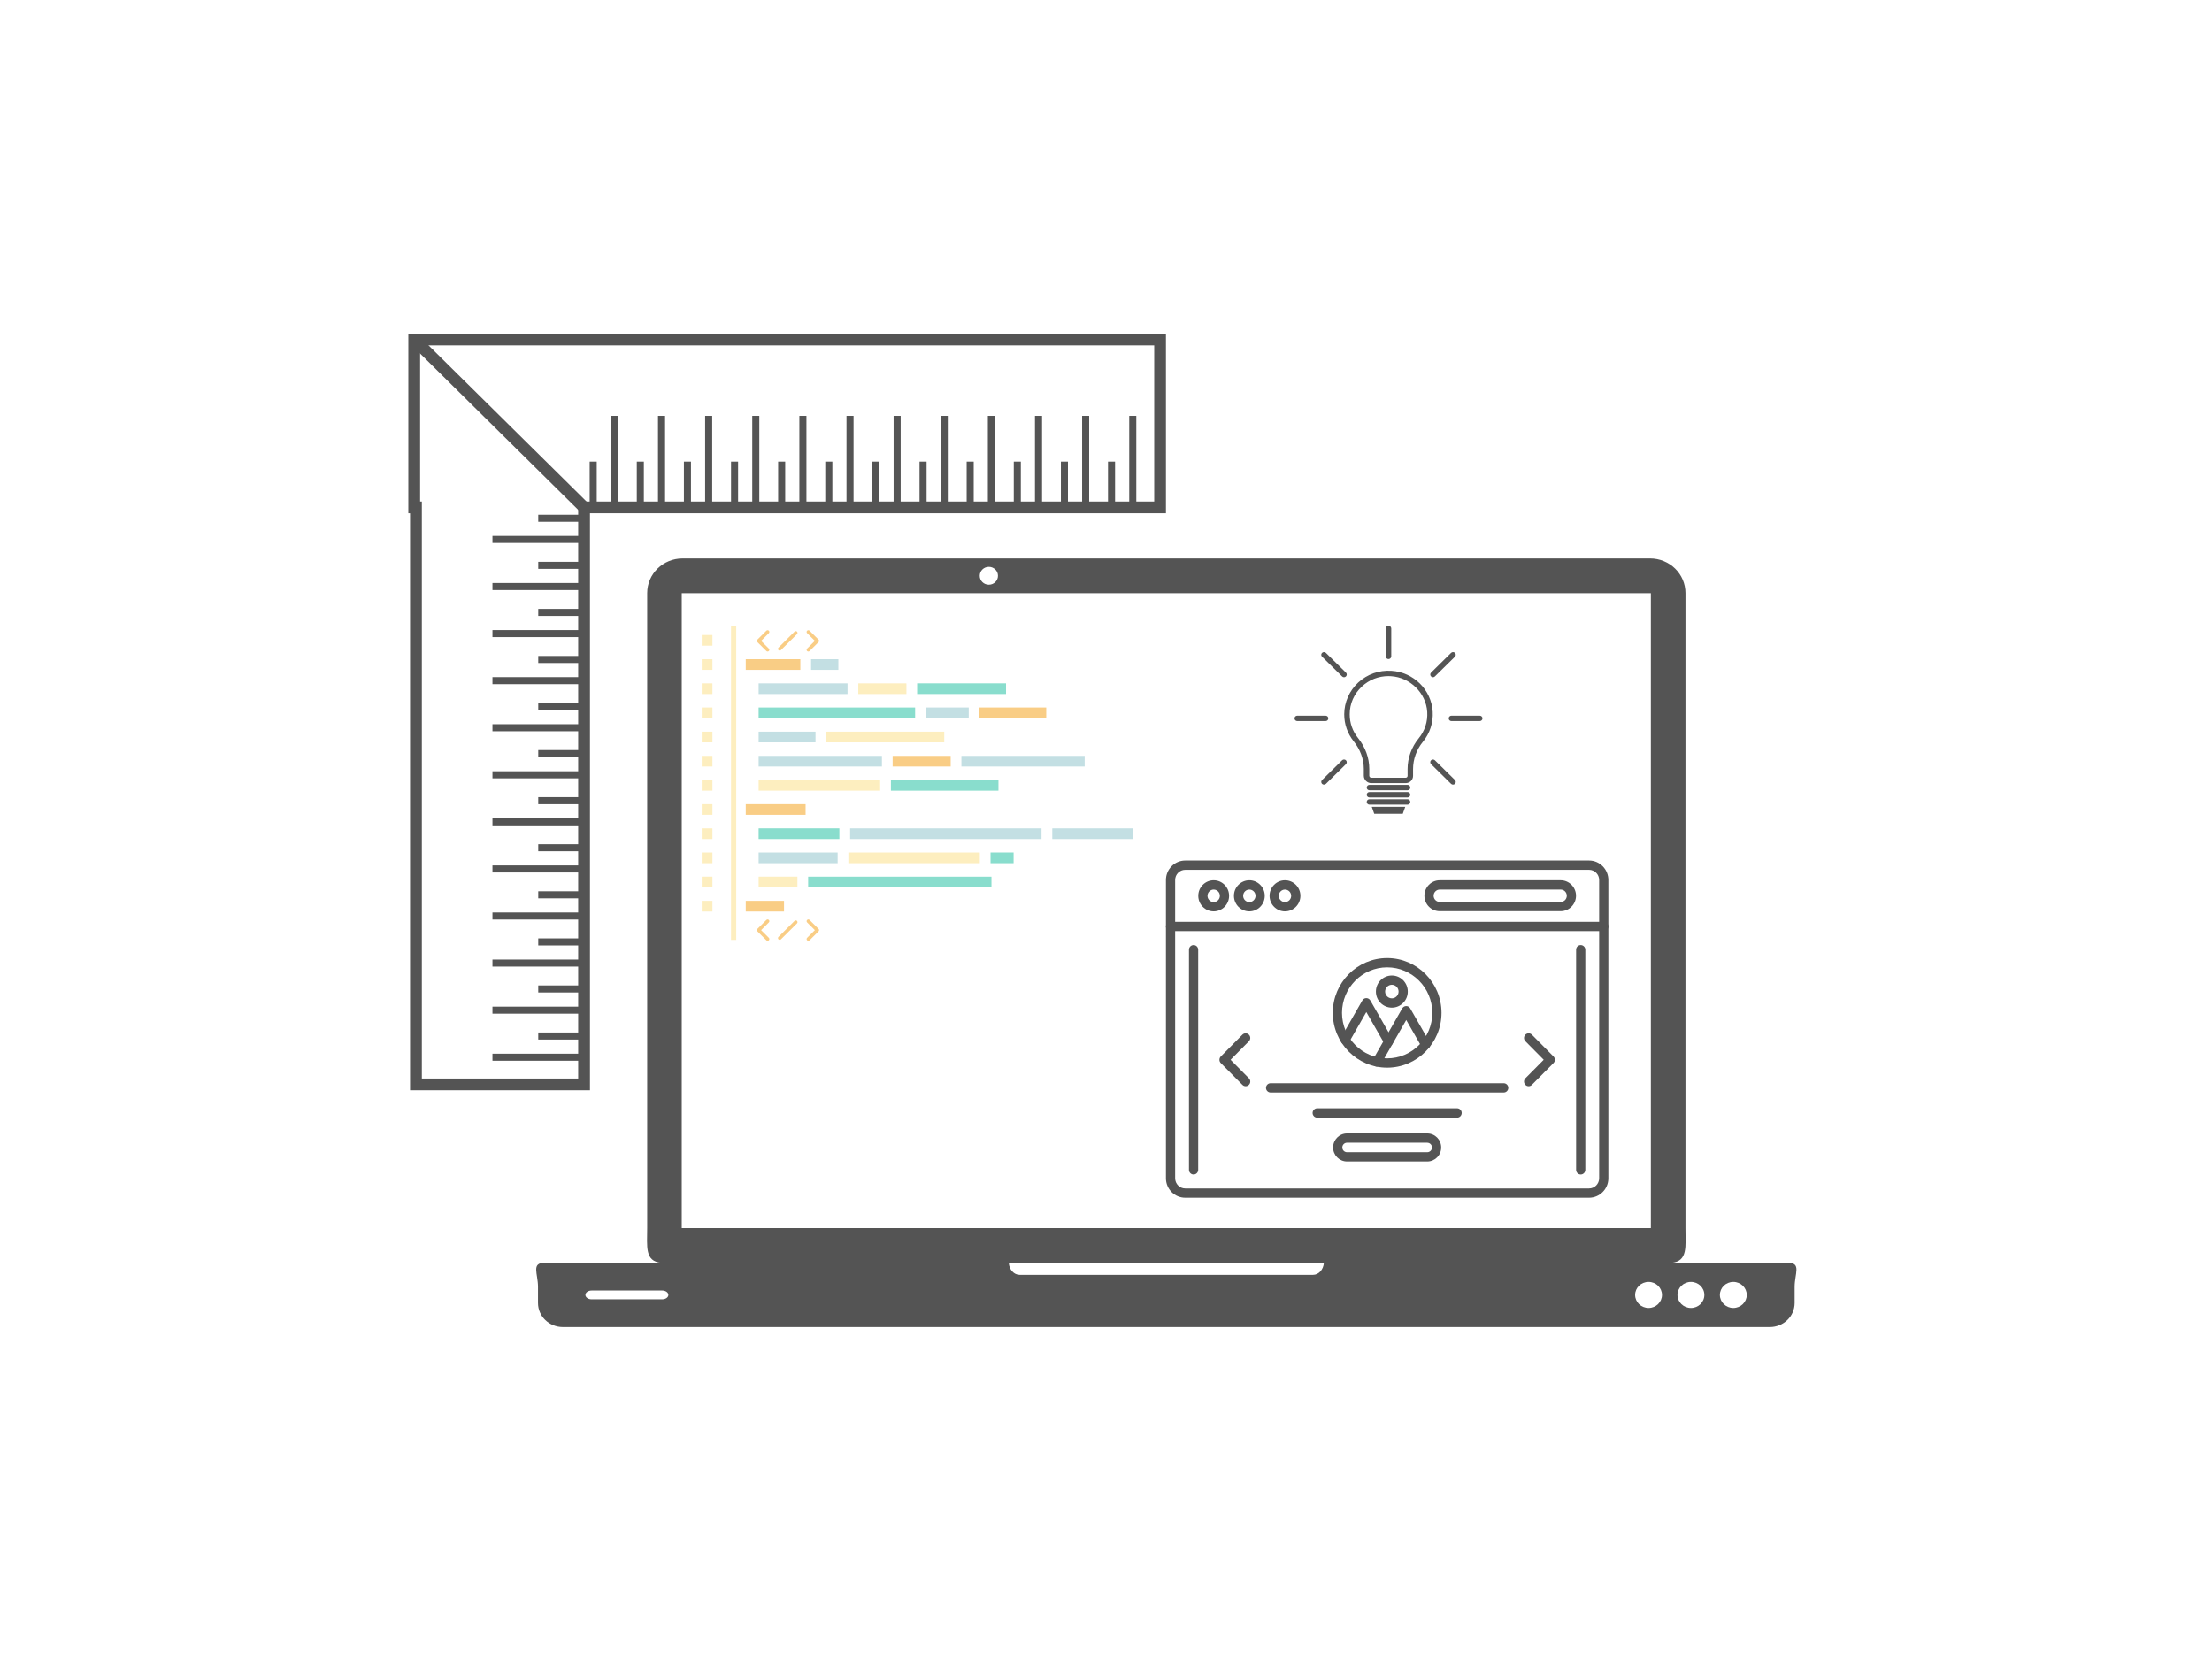 <svg xmlns="http://www.w3.org/2000/svg" xmlns:xlink="http://www.w3.org/1999/xlink" width="400" zoomAndPan="magnify" viewBox="0 0 300 225" height="300" preserveAspectRatio="xMidYMid meet" version="1.0"><defs><filter x="0%" y="0%" width="100%" height="100%" id="7ccce91b01"><feColorMatrix values="0 0 0 0 1 0 0 0 0 1 0 0 0 0 1 0 0 0 1 0" color-interpolation-filters="sRGB"/></filter><clipPath id="f1be2c2528"><path d="M 72 75.734 L 244 75.734 L 244 179.984 L 72 179.984 Z M 72 75.734 " clip-rule="nonzero"/></clipPath><clipPath id="69e0868ea3"><path d="M 158.129 116.703 L 218.129 116.703 L 218.129 162.453 L 158.129 162.453 Z M 158.129 116.703 " clip-rule="nonzero"/></clipPath><clipPath id="1a689b2244"><path d="M 158.129 125 L 218.129 125 L 218.129 126.391 L 158.129 126.391 Z M 158.129 125 " clip-rule="nonzero"/></clipPath><clipPath id="a05690b66f"><path d="M 55.379 45.184 L 158.129 45.184 L 158.129 147.934 L 55.379 147.934 Z M 55.379 45.184 " clip-rule="nonzero"/></clipPath><clipPath id="d1d3d155ba"><path d="M 55.379 45.184 L 80 45.184 L 80 70 L 55.379 70 Z M 55.379 45.184 " clip-rule="nonzero"/></clipPath><mask id="48fa0aaeaf"><g filter="url(#7ccce91b01)"><rect x="-30" width="360" fill="#000000" y="-22.5" height="270" fill-opacity="0.51"/></g></mask><clipPath id="c1a80fc7d0"><path d="M 7 5 L 58.668 5 L 58.668 34 L 7 34 Z M 7 5 " clip-rule="nonzero"/></clipPath><clipPath id="c57108ca6d"><path d="M 0.168 0.867 L 38 0.867 L 38 43.617 L 0.168 43.617 Z M 0.168 0.867 " clip-rule="nonzero"/></clipPath><clipPath id="9e4cd77a38"><path d="M 6.039 1.359 L 46.922 1.359 L 46.922 43.59 L 6.039 43.59 Z M 6.039 1.359 " clip-rule="nonzero"/></clipPath><clipPath id="32302532c4"><rect x="0" width="59" y="0" height="45"/></clipPath><clipPath id="b9bf8d7031"><path d="M 186.043 109.422 L 190.586 109.422 L 190.586 110.367 L 186.043 110.367 Z M 186.043 109.422 " clip-rule="nonzero"/></clipPath><clipPath id="046db557b6"><path d="M 187 84.867 L 189 84.867 L 189 90 L 187 90 Z M 187 84.867 " clip-rule="nonzero"/></clipPath><clipPath id="db78edc6fe"><path d="M 196.477 97.059 L 201.062 97.059 L 201.062 97.793 L 196.477 97.793 Z M 196.477 97.059 " clip-rule="nonzero"/></clipPath><clipPath id="4de6cc7196"><path d="M 175.562 97 L 181 97 L 181 98 L 175.562 98 Z M 175.562 97 " clip-rule="nonzero"/></clipPath></defs><g clip-path="url(#f1be2c2528)"><path fill="#545454" d="M 92.578 75.734 C 89.918 75.734 87.773 77.832 87.773 80.441 L 87.773 166.57 C 87.773 169.051 87.422 171.07 89.68 171.266 L 73.879 171.266 C 72.012 171.266 72.965 172.723 72.965 174.535 L 72.965 176.715 C 72.965 178.523 74.473 179.984 76.34 179.984 L 240.02 179.984 C 241.891 179.984 243.395 178.523 243.395 176.715 L 243.395 174.535 C 243.395 172.723 244.352 171.266 242.48 171.266 L 226.684 171.266 C 228.938 171.07 228.59 169.051 228.59 166.57 L 228.59 80.441 C 228.59 77.832 226.445 75.734 223.781 75.734 Z M 134.109 76.875 C 134.793 76.875 135.348 77.418 135.348 78.086 C 135.348 78.754 134.793 79.297 134.109 79.297 C 133.426 79.297 132.875 78.754 132.875 78.086 C 132.875 77.418 133.426 76.875 134.109 76.875 Z M 92.461 80.449 L 223.898 80.449 L 223.898 166.562 L 92.461 166.562 Z M 136.812 171.277 L 179.551 171.277 C 179.484 172.191 178.852 172.902 178.074 172.902 L 138.289 172.902 C 137.512 172.902 136.875 172.191 136.812 171.277 Z M 223.586 173.859 C 224.59 173.859 225.406 174.648 225.406 175.625 C 225.406 176.598 224.59 177.391 223.586 177.391 C 222.578 177.391 221.762 176.598 221.762 175.625 C 221.762 174.648 222.578 173.859 223.586 173.859 Z M 229.332 173.859 C 230.34 173.859 231.152 174.648 231.152 175.625 C 231.152 176.598 230.34 177.391 229.332 177.391 C 228.324 177.391 227.508 176.598 227.508 175.625 C 227.508 174.648 228.324 173.859 229.332 173.859 Z M 235.078 173.859 C 236.086 173.859 236.902 174.648 236.902 175.625 C 236.902 176.598 236.086 177.391 235.078 177.391 C 234.074 177.391 233.258 176.598 233.258 175.625 C 233.258 174.648 234.074 173.859 235.078 173.859 Z M 80.238 175.027 L 89.801 175.027 C 90.27 175.027 90.645 175.293 90.645 175.625 C 90.645 175.953 90.27 176.219 89.801 176.219 L 80.238 176.219 C 79.773 176.219 79.395 175.953 79.395 175.625 C 79.395 175.293 79.773 175.027 80.238 175.027 Z M 80.238 175.027 " fill-opacity="1" fill-rule="nonzero"/></g><g clip-path="url(#69e0868ea3)"><path fill="#545454" d="M 160.746 117.969 C 159.992 117.969 159.379 118.586 159.379 119.348 L 159.379 159.801 C 159.379 160.562 159.992 161.18 160.746 161.18 L 215.516 161.18 C 216.27 161.18 216.883 160.562 216.883 159.801 L 216.883 119.348 C 216.883 118.586 216.27 117.969 215.516 117.969 Z M 215.516 162.441 L 160.746 162.441 C 159.305 162.441 158.129 161.258 158.129 159.801 L 158.129 119.348 C 158.129 117.891 159.305 116.707 160.746 116.707 L 215.516 116.707 C 216.957 116.707 218.133 117.891 218.133 119.348 L 218.133 159.801 C 218.133 161.258 216.957 162.441 215.516 162.441 " fill-opacity="1" fill-rule="evenodd"/></g><g clip-path="url(#1a689b2244)"><path fill="#545454" d="M 217.508 126.281 L 158.754 126.281 C 158.41 126.281 158.129 125.996 158.129 125.648 C 158.129 125.301 158.41 125.02 158.754 125.02 L 217.508 125.02 C 217.852 125.02 218.133 125.301 218.133 125.648 C 218.133 125.996 217.852 126.281 217.508 126.281 " fill-opacity="1" fill-rule="evenodd"/></g><path fill="#545454" d="M 164.605 120.648 C 164.145 120.648 163.766 121.027 163.766 121.492 C 163.766 121.961 164.145 122.34 164.605 122.34 C 165.07 122.34 165.445 121.961 165.445 121.492 C 165.445 121.027 165.07 120.648 164.605 120.648 Z M 164.605 123.602 C 163.453 123.602 162.516 122.656 162.516 121.492 C 162.516 120.332 163.453 119.387 164.605 119.387 C 165.758 119.387 166.695 120.332 166.695 121.492 C 166.695 122.656 165.758 123.602 164.605 123.602 " fill-opacity="1" fill-rule="evenodd"/><path fill="#545454" d="M 169.441 120.648 C 168.977 120.648 168.602 121.027 168.602 121.492 C 168.602 121.961 168.977 122.34 169.441 122.34 C 169.906 122.34 170.281 121.961 170.281 121.492 C 170.281 121.027 169.906 120.648 169.441 120.648 Z M 169.441 123.602 C 168.289 123.602 167.352 122.656 167.352 121.492 C 167.352 120.332 168.289 119.387 169.441 119.387 C 170.594 119.387 171.531 120.332 171.531 121.492 C 171.531 122.656 170.594 123.602 169.441 123.602 " fill-opacity="1" fill-rule="evenodd"/><path fill="#545454" d="M 174.273 120.648 C 173.812 120.648 173.434 121.027 173.434 121.492 C 173.434 121.961 173.812 122.34 174.273 122.34 C 174.738 122.34 175.113 121.961 175.113 121.492 C 175.113 121.027 174.738 120.648 174.273 120.648 Z M 174.273 123.602 C 173.121 123.602 172.184 122.656 172.184 121.492 C 172.184 120.332 173.121 119.387 174.273 119.387 C 175.43 119.387 176.367 120.332 176.367 121.492 C 176.367 122.656 175.43 123.602 174.273 123.602 " fill-opacity="1" fill-rule="evenodd"/><path fill="#545454" d="M 195.262 120.648 C 194.805 120.648 194.434 121.023 194.434 121.484 C 194.434 121.945 194.805 122.32 195.262 122.32 L 211.668 122.32 C 212.125 122.32 212.496 121.945 212.496 121.484 C 212.496 121.023 212.125 120.648 211.668 120.648 Z M 211.668 123.578 L 195.262 123.578 C 194.113 123.578 193.184 122.641 193.184 121.484 C 193.184 120.328 194.113 119.387 195.262 119.387 L 211.668 119.387 C 212.812 119.387 213.746 120.328 213.746 121.484 C 213.746 122.641 212.812 123.578 211.668 123.578 " fill-opacity="1" fill-rule="evenodd"/><path fill="#545454" d="M 161.879 159.289 C 161.535 159.289 161.254 159.008 161.254 158.66 L 161.254 128.801 C 161.254 128.453 161.535 128.172 161.879 128.172 C 162.227 128.172 162.504 128.453 162.504 128.801 L 162.504 158.66 C 162.504 159.008 162.227 159.289 161.879 159.289 Z M 214.383 159.289 C 214.035 159.289 213.758 159.008 213.758 158.66 L 213.758 128.801 C 213.758 128.453 214.035 128.172 214.383 128.172 C 214.727 128.172 215.008 128.453 215.008 128.801 L 215.008 158.66 C 215.008 159.008 214.727 159.289 214.383 159.289 " fill-opacity="1" fill-rule="evenodd"/><path fill="#545454" d="M 203.938 148.168 L 172.324 148.168 C 171.98 148.168 171.699 147.887 171.699 147.539 C 171.699 147.191 171.98 146.91 172.324 146.91 L 203.938 146.91 C 204.281 146.91 204.562 147.191 204.562 147.539 C 204.562 147.887 204.281 148.168 203.938 148.168 " fill-opacity="1" fill-rule="evenodd"/><path fill="#545454" d="M 188.133 131.195 C 184.754 131.195 182.008 133.965 182.008 137.367 C 182.008 140.77 184.754 143.539 188.133 143.539 C 191.508 143.539 194.254 140.77 194.254 137.367 C 194.254 133.965 191.508 131.195 188.133 131.195 Z M 188.133 144.801 C 184.066 144.801 180.758 141.465 180.758 137.367 C 180.758 133.27 184.066 129.934 188.133 129.934 C 192.195 129.934 195.504 133.27 195.504 137.367 C 195.504 141.465 192.195 144.801 188.133 144.801 " fill-opacity="1" fill-rule="evenodd"/><path fill="#545454" d="M 188.32 141.895 C 188.105 141.895 187.895 141.781 187.781 141.578 L 185.305 137.258 L 182.977 141.328 C 182.805 141.629 182.422 141.734 182.121 141.559 C 181.824 141.387 181.723 141 181.895 140.699 L 184.766 135.684 C 184.875 135.488 185.082 135.367 185.305 135.367 C 185.531 135.367 185.738 135.488 185.848 135.684 L 188.863 140.949 C 189.035 141.25 188.934 141.633 188.633 141.809 C 188.535 141.867 188.426 141.895 188.32 141.895 " fill-opacity="1" fill-rule="evenodd"/><path fill="#545454" d="M 186.738 144.656 C 186.633 144.656 186.523 144.629 186.426 144.57 C 186.129 144.395 186.023 144.012 186.199 143.711 L 190.176 136.758 C 190.289 136.566 190.496 136.445 190.719 136.445 C 190.941 136.445 191.148 136.566 191.258 136.758 L 193.895 141.359 C 194.066 141.66 193.965 142.047 193.664 142.219 C 193.367 142.395 192.984 142.293 192.812 141.988 L 190.719 138.336 L 187.281 144.34 C 187.164 144.543 186.953 144.656 186.738 144.656 " fill-opacity="1" fill-rule="evenodd"/><path fill="#545454" d="M 188.77 133.559 C 188.266 133.559 187.855 133.973 187.855 134.48 C 187.855 134.984 188.266 135.398 188.77 135.398 C 189.27 135.398 189.68 134.984 189.68 134.48 C 189.68 133.973 189.27 133.559 188.77 133.559 Z M 188.77 136.66 C 187.578 136.66 186.605 135.68 186.605 134.48 C 186.605 133.277 187.578 132.301 188.77 132.301 C 189.961 132.301 190.93 133.277 190.93 134.48 C 190.93 135.68 189.961 136.66 188.77 136.66 " fill-opacity="1" fill-rule="evenodd"/><path fill="#545454" d="M 197.617 151.574 L 178.645 151.574 C 178.301 151.574 178.02 151.293 178.02 150.941 C 178.02 150.594 178.301 150.312 178.645 150.312 L 197.617 150.312 C 197.961 150.312 198.242 150.594 198.242 150.941 C 198.242 151.293 197.961 151.574 197.617 151.574 " fill-opacity="1" fill-rule="evenodd"/><path fill="#545454" d="M 182.688 154.977 C 182.336 154.977 182.051 155.266 182.051 155.621 C 182.051 155.977 182.336 156.266 182.688 156.266 L 193.57 156.266 C 193.922 156.266 194.211 155.977 194.211 155.621 C 194.211 155.266 193.922 154.98 193.57 154.98 Z M 193.57 157.523 L 182.688 157.523 C 181.648 157.523 180.801 156.672 180.801 155.621 C 180.801 154.57 181.648 153.719 182.688 153.719 L 193.57 153.719 C 194.613 153.719 195.461 154.57 195.461 155.621 C 195.461 156.672 194.613 157.523 193.57 157.523 " fill-opacity="1" fill-rule="evenodd"/><path fill="#545454" d="M 168.941 147.316 C 168.781 147.316 168.621 147.254 168.5 147.129 L 165.57 144.176 C 165.449 144.059 165.387 143.898 165.387 143.73 C 165.387 143.562 165.449 143.402 165.57 143.285 L 168.5 140.328 C 168.742 140.082 169.141 140.082 169.383 140.328 C 169.629 140.574 169.629 140.973 169.383 141.219 L 166.895 143.73 L 169.383 146.238 C 169.629 146.484 169.629 146.887 169.383 147.129 C 169.262 147.254 169.102 147.316 168.941 147.316 " fill-opacity="1" fill-rule="evenodd"/><path fill="#545454" d="M 207.32 147.316 C 207.16 147.316 207 147.254 206.879 147.129 C 206.633 146.883 206.633 146.484 206.879 146.238 L 209.367 143.73 L 206.879 141.219 C 206.633 140.973 206.633 140.574 206.879 140.328 C 207.121 140.082 207.52 140.082 207.762 140.328 L 210.695 143.285 C 210.812 143.402 210.879 143.562 210.879 143.73 C 210.879 143.895 210.812 144.059 210.695 144.176 L 207.762 147.129 C 207.641 147.254 207.48 147.316 207.32 147.316 " fill-opacity="1" fill-rule="evenodd"/><g clip-path="url(#a05690b66f)"><path fill="#545454" d="M 56.977 46.836 L 56.977 68.016 L 57.211 68.016 L 57.211 146.273 L 78.414 146.273 L 78.414 68.016 L 156.539 68.016 L 156.539 46.836 Z M 55.379 69.609 L 55.379 45.242 L 158.137 45.242 L 158.137 69.609 L 80.012 69.609 L 80.012 147.867 L 55.613 147.867 L 55.613 69.609 L 55.379 69.609 " fill-opacity="1" fill-rule="nonzero"/></g><g clip-path="url(#d1d3d155ba)"><path fill="#545454" d="M 55.617 46.605 L 56.738 45.473 L 79.777 68.246 L 78.652 69.379 L 55.617 46.605 " fill-opacity="1" fill-rule="nonzero"/></g><path fill="#545454" d="M 153.152 68.812 L 153.152 56.402 L 154.109 56.402 L 154.109 68.812 L 153.152 68.812 " fill-opacity="1" fill-rule="nonzero"/><path fill="#545454" d="M 150.273 68.812 L 150.273 62.605 L 151.23 62.605 L 151.23 68.812 L 150.273 68.812 " fill-opacity="1" fill-rule="nonzero"/><path fill="#545454" d="M 146.762 68.812 L 146.762 56.402 L 147.719 56.402 L 147.719 68.812 L 146.762 68.812 " fill-opacity="1" fill-rule="nonzero"/><path fill="#545454" d="M 143.883 68.812 L 143.883 62.605 L 144.84 62.605 L 144.84 68.812 L 143.883 68.812 " fill-opacity="1" fill-rule="nonzero"/><path fill="#545454" d="M 140.367 68.812 L 140.367 56.402 L 141.328 56.402 L 141.328 68.812 L 140.367 68.812 " fill-opacity="1" fill-rule="nonzero"/><path fill="#545454" d="M 137.492 68.812 L 137.492 62.605 L 138.449 62.605 L 138.449 68.812 L 137.492 68.812 " fill-opacity="1" fill-rule="nonzero"/><path fill="#545454" d="M 133.977 68.812 L 133.977 56.402 L 134.938 56.402 L 134.938 68.812 L 133.977 68.812 " fill-opacity="1" fill-rule="nonzero"/><path fill="#545454" d="M 131.102 68.812 L 131.102 62.605 L 132.059 62.605 L 132.059 68.812 L 131.102 68.812 " fill-opacity="1" fill-rule="nonzero"/><path fill="#545454" d="M 127.586 68.812 L 127.586 56.402 L 128.543 56.402 L 128.543 68.812 L 127.586 68.812 " fill-opacity="1" fill-rule="nonzero"/><path fill="#545454" d="M 124.711 68.812 L 124.711 62.605 L 125.668 62.605 L 125.668 68.812 L 124.711 68.812 " fill-opacity="1" fill-rule="nonzero"/><path fill="#545454" d="M 121.195 68.812 L 121.195 56.402 L 122.152 56.402 L 122.152 68.812 L 121.195 68.812 " fill-opacity="1" fill-rule="nonzero"/><path fill="#545454" d="M 118.316 68.812 L 118.316 62.605 L 119.277 62.605 L 119.277 68.812 L 118.316 68.812 " fill-opacity="1" fill-rule="nonzero"/><path fill="#545454" d="M 114.805 68.812 L 114.805 56.402 L 115.762 56.402 L 115.762 68.812 L 114.805 68.812 " fill-opacity="1" fill-rule="nonzero"/><path fill="#545454" d="M 111.926 68.812 L 111.926 62.605 L 112.887 62.605 L 112.887 68.812 L 111.926 68.812 " fill-opacity="1" fill-rule="nonzero"/><path fill="#545454" d="M 108.414 68.812 L 108.414 56.402 L 109.371 56.402 L 109.371 68.812 L 108.414 68.812 " fill-opacity="1" fill-rule="nonzero"/><path fill="#545454" d="M 105.535 68.812 L 105.535 62.605 L 106.492 62.605 L 106.492 68.812 L 105.535 68.812 " fill-opacity="1" fill-rule="nonzero"/><path fill="#545454" d="M 102.023 68.812 L 102.023 56.402 L 102.98 56.402 L 102.98 68.812 L 102.023 68.812 " fill-opacity="1" fill-rule="nonzero"/><path fill="#545454" d="M 99.145 68.812 L 99.145 62.605 L 100.102 62.605 L 100.102 68.812 L 99.145 68.812 " fill-opacity="1" fill-rule="nonzero"/><path fill="#545454" d="M 95.633 68.812 L 95.633 56.402 L 96.59 56.402 L 96.59 68.812 L 95.633 68.812 " fill-opacity="1" fill-rule="nonzero"/><path fill="#545454" d="M 92.754 68.812 L 92.754 62.605 L 93.711 62.605 L 93.711 68.812 L 92.754 68.812 " fill-opacity="1" fill-rule="nonzero"/><path fill="#545454" d="M 89.238 68.812 L 89.238 56.402 L 90.199 56.402 L 90.199 68.812 L 89.238 68.812 " fill-opacity="1" fill-rule="nonzero"/><path fill="#545454" d="M 86.363 68.812 L 86.363 62.605 L 87.32 62.605 L 87.32 68.812 L 86.363 68.812 " fill-opacity="1" fill-rule="nonzero"/><path fill="#545454" d="M 82.852 68.812 L 82.852 56.402 L 83.809 56.402 L 83.809 68.812 L 82.852 68.812 " fill-opacity="1" fill-rule="nonzero"/><path fill="#545454" d="M 79.973 68.812 L 79.973 62.605 L 80.93 62.605 L 80.93 68.812 L 79.973 68.812 " fill-opacity="1" fill-rule="nonzero"/><path fill="#545454" d="M 66.789 73.637 L 66.789 72.68 L 79.211 72.68 L 79.211 73.637 L 66.789 73.637 " fill-opacity="1" fill-rule="nonzero"/><path fill="#545454" d="M 73 70.766 L 73 69.809 L 79.211 69.809 L 79.211 70.766 L 73 70.766 " fill-opacity="1" fill-rule="nonzero"/><path fill="#545454" d="M 66.789 80.023 L 66.789 79.066 L 79.211 79.066 L 79.211 80.023 L 66.789 80.023 " fill-opacity="1" fill-rule="nonzero"/><path fill="#545454" d="M 73 77.148 L 73 76.191 L 79.211 76.191 L 79.211 77.148 L 73 77.148 " fill-opacity="1" fill-rule="nonzero"/><path fill="#545454" d="M 66.789 86.406 L 66.789 85.449 L 79.211 85.449 L 79.211 86.406 L 66.789 86.406 " fill-opacity="1" fill-rule="nonzero"/><path fill="#545454" d="M 73 83.531 L 73 82.574 L 79.211 82.574 L 79.211 83.531 L 73 83.531 " fill-opacity="1" fill-rule="nonzero"/><path fill="#545454" d="M 66.789 92.789 L 66.789 91.832 L 79.211 91.832 L 79.211 92.789 L 66.789 92.789 " fill-opacity="1" fill-rule="nonzero"/><path fill="#545454" d="M 73 89.918 L 73 88.961 L 79.211 88.961 L 79.211 89.918 L 73 89.918 " fill-opacity="1" fill-rule="nonzero"/><path fill="#545454" d="M 66.789 99.176 L 66.789 98.219 L 79.211 98.219 L 79.211 99.176 L 66.789 99.176 " fill-opacity="1" fill-rule="nonzero"/><path fill="#545454" d="M 73 96.301 L 73 95.344 L 79.211 95.344 L 79.211 96.301 L 73 96.301 " fill-opacity="1" fill-rule="nonzero"/><path fill="#545454" d="M 66.789 105.559 L 66.789 104.602 L 79.211 104.602 L 79.211 105.559 L 66.789 105.559 " fill-opacity="1" fill-rule="nonzero"/><path fill="#545454" d="M 73 102.684 L 73 101.727 L 79.211 101.727 L 79.211 102.684 L 73 102.684 " fill-opacity="1" fill-rule="nonzero"/><path fill="#545454" d="M 66.789 111.941 L 66.789 110.984 L 79.211 110.984 L 79.211 111.941 L 66.789 111.941 " fill-opacity="1" fill-rule="nonzero"/><path fill="#545454" d="M 73 109.07 L 73 108.113 L 79.211 108.113 L 79.211 109.07 L 73 109.07 " fill-opacity="1" fill-rule="nonzero"/><path fill="#545454" d="M 66.789 118.328 L 66.789 117.371 L 79.211 117.371 L 79.211 118.328 L 66.789 118.328 " fill-opacity="1" fill-rule="nonzero"/><path fill="#545454" d="M 73 115.453 L 73 114.496 L 79.211 114.496 L 79.211 115.453 L 73 115.453 " fill-opacity="1" fill-rule="nonzero"/><path fill="#545454" d="M 66.789 124.711 L 66.789 123.754 L 79.211 123.754 L 79.211 124.711 L 66.789 124.711 " fill-opacity="1" fill-rule="nonzero"/><path fill="#545454" d="M 73 121.836 L 73 120.879 L 79.211 120.879 L 79.211 121.836 L 73 121.836 " fill-opacity="1" fill-rule="nonzero"/><path fill="#545454" d="M 66.789 131.094 L 66.789 130.137 L 79.211 130.137 L 79.211 131.094 L 66.789 131.094 " fill-opacity="1" fill-rule="nonzero"/><path fill="#545454" d="M 73 128.223 L 73 127.266 L 79.211 127.266 L 79.211 128.223 L 73 128.223 " fill-opacity="1" fill-rule="nonzero"/><path fill="#545454" d="M 66.789 137.48 L 66.789 136.523 L 79.211 136.523 L 79.211 137.48 L 66.789 137.48 " fill-opacity="1" fill-rule="nonzero"/><path fill="#545454" d="M 73 134.605 L 73 133.648 L 79.211 133.648 L 79.211 134.605 L 73 134.605 " fill-opacity="1" fill-rule="nonzero"/><path fill="#545454" d="M 66.789 143.863 L 66.789 142.906 L 79.211 142.906 L 79.211 143.863 L 66.789 143.863 " fill-opacity="1" fill-rule="nonzero"/><path fill="#545454" d="M 73 140.988 L 73 140.031 L 79.211 140.031 L 79.211 140.988 L 73 140.988 " fill-opacity="1" fill-rule="nonzero"/><g mask="url(#48fa0aaeaf)"><g transform="matrix(1, 0, 0, 1, 95, 84)"><g clip-path="url(#32302532c4)"><g clip-path="url(#c1a80fc7d0)"><path fill="#8ac0c8" d="M 18.703 5.398 L 15 5.398 L 15 6.848 L 18.703 6.848 Z M 19.945 8.676 L 7.887 8.676 L 7.887 10.125 L 19.945 10.125 Z M 36.383 11.953 L 30.566 11.953 L 30.566 13.402 L 36.383 13.402 Z M 15.602 15.234 L 7.887 15.234 L 7.887 16.68 L 15.602 16.68 Z M 24.609 18.512 L 7.887 18.512 L 7.887 19.957 L 24.609 19.957 Z M 35.391 19.957 L 52.109 19.957 L 52.109 18.512 L 35.391 18.512 Z M 47.715 28.344 L 47.715 29.793 L 58.668 29.793 L 58.668 28.344 Z M 20.297 29.793 L 46.258 29.793 L 46.258 28.344 L 20.297 28.344 Z M 7.887 33.07 L 18.602 33.07 L 18.602 31.621 L 7.887 31.621 L 7.887 33.07 " fill-opacity="1" fill-rule="nonzero"/></g><path fill="#18bd9c" d="M 41.441 8.676 L 29.383 8.676 L 29.383 10.125 L 41.441 10.125 Z M 29.113 11.953 L 7.887 11.953 L 7.887 13.402 L 29.113 13.402 Z M 25.828 23.234 L 40.414 23.234 L 40.414 21.789 L 25.828 21.789 Z M 18.84 28.344 L 7.887 28.344 L 7.887 29.793 L 18.84 29.793 Z M 39.34 31.621 L 39.34 33.07 L 42.469 33.07 L 42.469 31.621 Z M 14.605 36.348 L 39.465 36.348 L 39.465 34.898 L 14.605 34.898 L 14.605 36.348 " fill-opacity="1" fill-rule="nonzero"/><g clip-path="url(#c57108ca6d)"><path fill="#fcde82" d="M 0.168 3.57 L 1.621 3.57 L 1.621 2.121 L 0.168 2.121 Z M 0.168 6.848 L 1.621 6.848 L 1.621 5.398 L 0.168 5.398 Z M 27.93 8.676 L 21.402 8.676 L 21.402 10.125 L 27.93 10.125 Z M 0.168 10.125 L 1.621 10.125 L 1.621 8.676 L 0.168 8.676 Z M 0.168 13.402 L 1.621 13.402 L 1.621 11.953 L 0.168 11.953 Z M 33.062 15.234 L 17.055 15.234 L 17.055 16.68 L 33.062 16.68 Z M 0.168 16.68 L 1.621 16.68 L 1.621 15.234 L 0.168 15.234 Z M 0.168 19.957 L 1.621 19.957 L 1.621 18.512 L 0.168 18.512 Z M 24.371 21.789 L 7.887 21.789 L 7.887 23.234 L 24.371 23.234 Z M 0.168 23.234 L 1.621 23.234 L 1.621 21.789 L 0.168 21.789 Z M 0.168 26.512 L 1.621 26.512 L 1.621 25.066 L 0.168 25.066 Z M 0.168 29.793 L 1.621 29.793 L 1.621 28.344 L 0.168 28.344 Z M 20.059 31.621 L 20.059 33.07 L 37.887 33.07 L 37.887 31.621 Z M 0.168 33.07 L 1.621 33.07 L 1.621 31.621 L 0.168 31.621 Z M 7.887 36.348 L 13.148 36.348 L 13.148 34.898 L 7.887 34.898 Z M 0.168 36.348 L 1.621 36.348 L 1.621 34.898 L 0.168 34.898 Z M 0.168 39.625 L 1.621 39.625 L 1.621 38.176 L 0.168 38.176 Z M 4.141 43.473 L 4.852 43.473 L 4.852 0.891 L 4.141 0.891 L 4.141 43.473 " fill-opacity="1" fill-rule="nonzero"/></g><g clip-path="url(#9e4cd77a38)"><path fill="#f49c10" d="M 13.547 5.398 L 6.141 5.398 L 6.141 6.848 L 13.547 6.848 Z M 37.84 11.953 L 37.84 13.402 L 46.895 13.402 L 46.895 11.953 Z M 26.062 19.957 L 33.934 19.957 L 33.934 18.512 L 26.062 18.512 Z M 6.141 26.512 L 14.258 26.512 L 14.258 25.066 L 6.141 25.066 Z M 11.332 38.176 L 6.141 38.176 L 6.141 39.625 L 11.332 39.625 Z M 10.746 4.234 C 10.809 4.234 10.871 4.211 10.914 4.164 L 13.094 2 C 13.184 1.91 13.184 1.758 13.094 1.668 C 13 1.574 12.852 1.574 12.758 1.668 L 10.582 3.832 C 10.488 3.926 10.488 4.074 10.582 4.164 C 10.625 4.211 10.688 4.234 10.746 4.234 Z M 8.938 4.293 C 8.984 4.34 9.047 4.363 9.105 4.363 C 9.168 4.363 9.227 4.34 9.273 4.293 C 9.367 4.203 9.367 4.055 9.273 3.961 L 8.223 2.918 L 9.273 1.871 C 9.367 1.777 9.367 1.629 9.273 1.539 C 9.184 1.445 9.031 1.445 8.938 1.539 L 7.719 2.75 C 7.629 2.84 7.629 2.992 7.719 3.082 Z M 14.797 1.539 C 14.707 1.445 14.555 1.445 14.465 1.539 C 14.371 1.629 14.371 1.781 14.465 1.871 L 15.516 2.914 L 14.465 3.961 C 14.371 4.055 14.371 4.203 14.465 4.297 C 14.512 4.34 14.57 4.363 14.633 4.363 C 14.691 4.363 14.754 4.34 14.797 4.297 L 16.016 3.082 C 16.062 3.039 16.086 2.98 16.086 2.918 C 16.086 2.852 16.062 2.793 16.016 2.75 Z M 14.801 40.766 C 14.707 40.672 14.555 40.672 14.465 40.766 C 14.371 40.855 14.371 41.008 14.465 41.098 L 15.516 42.145 L 14.465 43.188 C 14.371 43.281 14.371 43.43 14.465 43.523 C 14.512 43.566 14.57 43.59 14.633 43.59 C 14.691 43.59 14.754 43.566 14.801 43.523 L 16.016 42.309 C 16.062 42.266 16.086 42.207 16.086 42.145 C 16.086 42.082 16.062 42.02 16.016 41.977 Z M 9.273 40.766 C 9.18 40.672 9.031 40.672 8.938 40.766 L 7.719 41.977 C 7.629 42.07 7.629 42.219 7.719 42.309 L 8.938 43.523 C 8.984 43.566 9.047 43.59 9.105 43.59 C 9.168 43.59 9.227 43.566 9.273 43.523 C 9.367 43.43 9.367 43.281 9.273 43.188 L 8.223 42.145 L 9.273 41.098 C 9.367 41.008 9.367 40.855 9.273 40.766 Z M 12.758 40.895 L 10.582 43.059 C 10.488 43.152 10.488 43.301 10.582 43.395 C 10.625 43.438 10.688 43.461 10.746 43.461 C 10.809 43.461 10.871 43.438 10.914 43.395 L 13.094 41.227 C 13.184 41.137 13.184 40.988 13.094 40.895 C 13 40.801 12.852 40.801 12.758 40.895 " fill-opacity="1" fill-rule="nonzero"/></g></g></g></g><path fill="#545454" d="M 188.312 91.695 C 186.965 91.695 185.695 92.188 184.711 93.102 C 183.641 94.094 183.051 95.434 183.051 96.879 C 183.051 98.055 183.441 99.16 184.172 100.078 C 185.176 101.336 185.707 102.793 185.707 104.289 L 185.707 105.203 C 185.707 105.355 185.832 105.48 185.988 105.48 L 190.648 105.48 C 190.789 105.48 190.902 105.367 190.902 105.227 L 190.902 104.309 C 190.902 102.801 191.438 101.32 192.41 100.133 C 193.234 99.129 193.645 97.863 193.566 96.566 C 193.414 94 191.254 91.863 188.648 91.707 C 188.535 91.699 188.422 91.695 188.312 91.695 Z M 190.648 106.211 L 185.988 106.211 C 185.422 106.211 184.965 105.758 184.965 105.203 L 184.965 104.289 C 184.965 102.961 184.488 101.66 183.586 100.531 C 182.75 99.48 182.309 98.219 182.309 96.879 C 182.309 95.254 183 93.684 184.203 92.57 C 185.422 91.441 187.016 90.875 188.695 90.977 C 191.719 91.16 194.129 93.547 194.309 96.523 C 194.395 98.004 193.926 99.449 192.988 100.594 C 192.121 101.648 191.645 102.969 191.645 104.309 L 191.645 105.227 C 191.645 105.77 191.199 106.211 190.648 106.211 " fill-opacity="1" fill-rule="nonzero"/><path fill="#545454" d="M 190.898 107.176 L 185.73 107.176 C 185.523 107.176 185.359 107.012 185.359 106.812 C 185.359 106.609 185.523 106.445 185.73 106.445 L 190.898 106.445 C 191.102 106.445 191.27 106.609 191.27 106.812 C 191.27 107.012 191.102 107.176 190.898 107.176 " fill-opacity="1" fill-rule="nonzero"/><path fill="#545454" d="M 190.898 108.152 L 185.73 108.152 C 185.523 108.152 185.359 107.988 185.359 107.785 C 185.359 107.586 185.523 107.422 185.73 107.422 L 190.898 107.422 C 191.102 107.422 191.27 107.586 191.27 107.785 C 191.27 107.988 191.102 108.152 190.898 108.152 " fill-opacity="1" fill-rule="nonzero"/><path fill="#545454" d="M 190.898 109.129 L 185.73 109.129 C 185.523 109.129 185.359 108.965 185.359 108.762 C 185.359 108.559 185.523 108.398 185.73 108.398 L 190.898 108.398 C 191.102 108.398 191.27 108.559 191.27 108.762 C 191.27 108.965 191.102 109.129 190.898 109.129 " fill-opacity="1" fill-rule="nonzero"/><g clip-path="url(#b9bf8d7031)"><path fill="#545454" d="M 190.25 110.367 L 186.379 110.367 L 186.047 109.426 L 190.582 109.426 L 190.25 110.367 " fill-opacity="1" fill-rule="nonzero"/></g><g clip-path="url(#046db557b6)"><path fill="#545454" d="M 188.312 89.383 C 188.109 89.383 187.941 89.219 187.941 89.02 L 187.941 85.234 C 187.941 85.031 188.109 84.867 188.312 84.867 C 188.52 84.867 188.688 85.031 188.688 85.234 L 188.688 89.02 C 188.688 89.219 188.52 89.383 188.312 89.383 " fill-opacity="1" fill-rule="nonzero"/></g><path fill="#545454" d="M 194.348 91.848 C 194.254 91.848 194.16 91.812 194.086 91.738 C 193.941 91.598 193.941 91.363 194.086 91.223 L 196.801 88.547 C 196.949 88.402 197.184 88.402 197.328 88.547 C 197.473 88.688 197.473 88.922 197.328 89.062 L 194.609 91.738 C 194.539 91.812 194.445 91.848 194.348 91.848 " fill-opacity="1" fill-rule="nonzero"/><g clip-path="url(#db78edc6fe)"><path fill="#545454" d="M 200.691 97.793 L 196.848 97.793 C 196.645 97.793 196.477 97.629 196.477 97.426 C 196.477 97.227 196.645 97.062 196.848 97.062 L 200.691 97.062 C 200.895 97.062 201.062 97.227 201.062 97.426 C 201.062 97.629 200.895 97.793 200.691 97.793 " fill-opacity="1" fill-rule="nonzero"/></g><path fill="#545454" d="M 197.066 106.414 C 196.969 106.414 196.875 106.379 196.801 106.309 L 194.086 103.633 C 193.941 103.488 193.941 103.258 194.086 103.113 C 194.23 102.973 194.465 102.973 194.609 103.113 L 197.328 105.789 C 197.473 105.934 197.473 106.164 197.328 106.309 C 197.254 106.379 197.16 106.414 197.066 106.414 " fill-opacity="1" fill-rule="nonzero"/><path fill="#545454" d="M 179.562 106.414 C 179.469 106.414 179.375 106.379 179.301 106.309 C 179.156 106.164 179.156 105.934 179.301 105.789 L 182.02 103.113 C 182.164 102.973 182.398 102.973 182.543 103.113 C 182.688 103.258 182.688 103.488 182.543 103.633 L 179.828 106.309 C 179.754 106.379 179.66 106.414 179.562 106.414 " fill-opacity="1" fill-rule="nonzero"/><g clip-path="url(#4de6cc7196)"><path fill="#545454" d="M 179.781 97.793 L 175.938 97.793 C 175.734 97.793 175.566 97.629 175.566 97.426 C 175.566 97.227 175.734 97.062 175.938 97.062 L 179.781 97.062 C 179.984 97.062 180.152 97.227 180.152 97.426 C 180.152 97.629 179.984 97.793 179.781 97.793 " fill-opacity="1" fill-rule="nonzero"/></g><path fill="#545454" d="M 182.281 91.848 C 182.184 91.848 182.09 91.812 182.02 91.738 L 179.301 89.062 C 179.156 88.922 179.156 88.688 179.301 88.547 C 179.445 88.402 179.68 88.402 179.828 88.547 L 182.543 91.223 C 182.688 91.363 182.688 91.598 182.543 91.738 C 182.469 91.812 182.375 91.848 182.281 91.848 " fill-opacity="1" fill-rule="nonzero"/></svg>